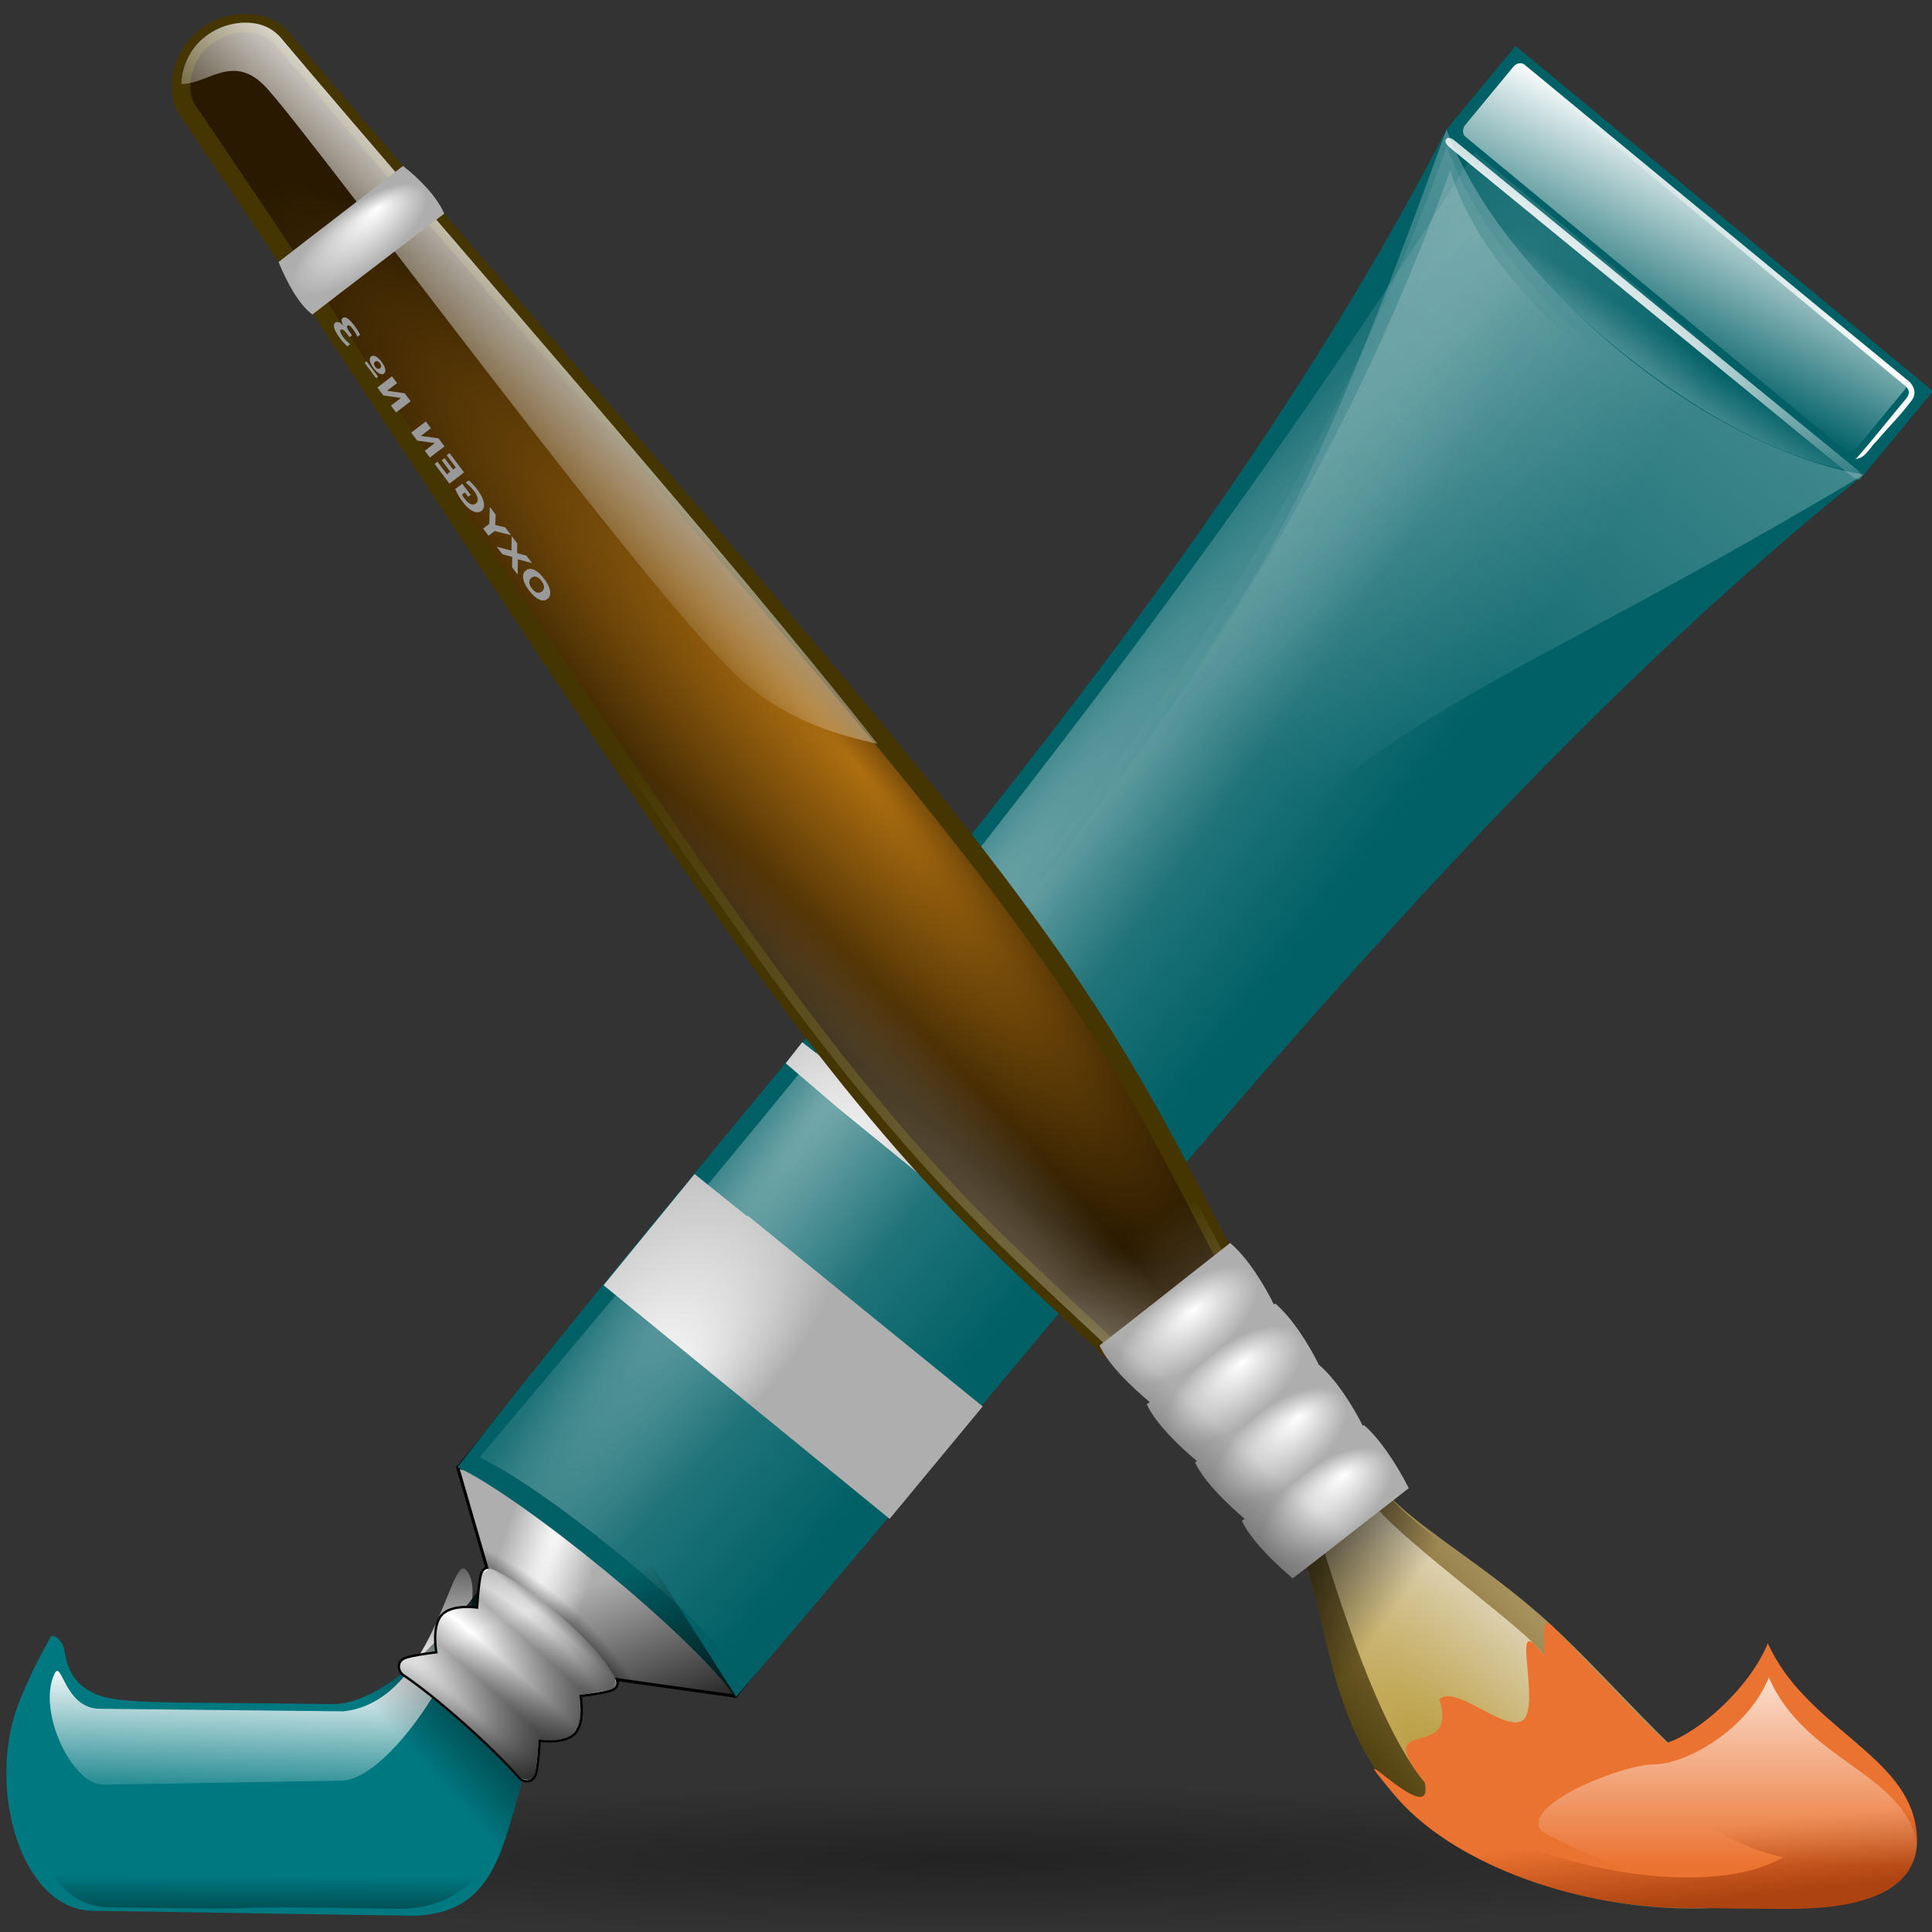 <?xml version="1.0" encoding="UTF-8" standalone="no"?>
<!-- Created with Inkscape (http://www.inkscape.org/) -->
<svg
   xmlns:dc="http://purl.org/dc/elements/1.1/"
   xmlns:cc="http://web.resource.org/cc/"
   xmlns:rdf="http://www.w3.org/1999/02/22-rdf-syntax-ns#"
   xmlns:svg="http://www.w3.org/2000/svg"
   xmlns="http://www.w3.org/2000/svg"
   xmlns:xlink="http://www.w3.org/1999/xlink"
   xmlns:sodipodi="http://sodipodi.sourceforge.net/DTD/sodipodi-0.dtd"
   xmlns:inkscape="http://www.inkscape.org/namespaces/inkscape"
   width="128"
   height="128"
   id="svg1307"
   sodipodi:version="0.32"
   inkscape:version="0.44"
   version="1.0"
   sodipodi:docbase="/home/kwwii/kdesvn/artwork/Oxygen/theme/svg/apps"
   sodipodi:docname="package_graphics.svg">
  <rect width="100%" height="100%" fill="#333333" stroke="none"/>
  <defs
     id="defs1309">
    <linearGradient
       id="linearGradient3724">
      <stop
         style="stop-color:#ff8989;stop-opacity:1;"
         offset="0"
         id="stop3726" />
      <stop
         style="stop-color:#a50000;stop-opacity:1;"
         offset="1"
         id="stop3728" />
    </linearGradient>
    <linearGradient
       id="linearGradient3695">
      <stop
         id="stop3697"
         offset="0"
         style="stop-color:#ffffff;stop-opacity:1;" />
      <stop
         id="stop3699"
         offset="1"
         style="stop-color:#aeaeae;stop-opacity:1;" />
    </linearGradient>
    <linearGradient
       id="linearGradient3650">
      <stop
         style="stop-color:#eb7331;stop-opacity:1;"
         offset="0"
         id="stop3652" />
      <stop
         id="stop3658"
         offset="0.792"
         style="stop-color:#eb7331;stop-opacity:1;" />
      <stop
         style="stop-color:#ac4311;stop-opacity:1;"
         offset="1"
         id="stop3654" />
    </linearGradient>
    <linearGradient
       id="linearGradient2663">
      <stop
         id="stop2665"
         offset="0"
         style="stop-color:#ae6f10;stop-opacity:1;" />
      <stop
         id="stop2667"
         offset="1"
         style="stop-color:#281900;stop-opacity:1;" />
    </linearGradient>
    <linearGradient
       id="linearGradient2616">
      <stop
         id="stop2618"
         offset="0"
         style="stop-color:#554513;stop-opacity:1;" />
      <stop
         id="stop2620"
         offset="1"
         style="stop-color:#b59e69;stop-opacity:1;" />
    </linearGradient>
    <linearGradient
       id="linearGradient1648">
      <stop
         style="stop-color:#b4942a;stop-opacity:1;"
         offset="0"
         id="stop1650" />
      <stop
         style="stop-color:#e4dcc9;stop-opacity:1"
         offset="1"
         id="stop1652" />
    </linearGradient>
    <linearGradient
       id="linearGradient3565"
       inkscape:collect="always">
      <stop
         id="stop3567"
         offset="0"
         style="stop-color:#ffffff;stop-opacity:1;" />
      <stop
         id="stop3569"
         offset="1"
         style="stop-color:#ffffff;stop-opacity:0;" />
    </linearGradient>
    <linearGradient
       id="linearGradient3552"
       inkscape:collect="always">
      <stop
         id="stop3554"
         offset="0"
         style="stop-color:#ffffff;stop-opacity:1;" />
      <stop
         id="stop3556"
         offset="1"
         style="stop-color:#ffffff;stop-opacity:0;" />
    </linearGradient>
    <linearGradient
       id="linearGradient2626"
       inkscape:collect="always">
      <stop
         id="stop2628"
         offset="0"
         style="stop-color:#000000;stop-opacity:1;" />
      <stop
         id="stop2630"
         offset="1"
         style="stop-color:#000000;stop-opacity:0;" />
    </linearGradient>
    <linearGradient
       id="linearGradient3280"
       inkscape:collect="always">
      <stop
         id="stop3282"
         offset="0"
         style="stop-color:#000000;stop-opacity:1;" />
      <stop
         id="stop3284"
         offset="1"
         style="stop-color:#000000;stop-opacity:0;" />
    </linearGradient>
    <linearGradient
       inkscape:collect="always"
       id="linearGradient6969">
      <stop
         style="stop-color:#000000;stop-opacity:1;"
         offset="0"
         id="stop6971" />
      <stop
         style="stop-color:#000000;stop-opacity:0;"
         offset="1"
         id="stop6973" />
    </linearGradient>
    <linearGradient
       inkscape:collect="always"
       id="linearGradient6959">
      <stop
         style="stop-color:#000000;stop-opacity:1;"
         offset="0"
         id="stop6961" />
      <stop
         style="stop-color:#000000;stop-opacity:0;"
         offset="1"
         id="stop6963" />
    </linearGradient>
    <linearGradient
       inkscape:collect="always"
       id="linearGradient6949">
      <stop
         style="stop-color:#000000;stop-opacity:1;"
         offset="0"
         id="stop6951" />
      <stop
         style="stop-color:#000000;stop-opacity:0;"
         offset="1"
         id="stop6953" />
    </linearGradient>
    <linearGradient
       inkscape:collect="always"
       id="linearGradient6066">
      <stop
         style="stop-color:#000000;stop-opacity:1;"
         offset="0"
         id="stop6068" />
      <stop
         style="stop-color:#000000;stop-opacity:0;"
         offset="1"
         id="stop6070" />
    </linearGradient>
    <linearGradient
       id="linearGradient6048">
      <stop
         style="stop-color:#000000;stop-opacity:1;"
         offset="0"
         id="stop6050" />
      <stop
         style="stop-color:#000000;stop-opacity:0;"
         offset="1"
         id="stop6052" />
    </linearGradient>
    <linearGradient
       inkscape:collect="always"
       id="linearGradient6031">
      <stop
         style="stop-color:#ffffff;stop-opacity:1;"
         offset="0"
         id="stop6033" />
      <stop
         style="stop-color:#ffffff;stop-opacity:0;"
         offset="1"
         id="stop6035" />
    </linearGradient>
    <linearGradient
       id="linearGradient5490">
      <stop
         style="stop-color:#000000;stop-opacity:0;"
         offset="0"
         id="stop5492" />
      <stop
         id="stop5504"
         offset="0.449"
         style="stop-color:#000000;stop-opacity:0;" />
      <stop
         id="stop5502"
         offset="0.508"
         style="stop-color:#000000;stop-opacity:1;" />
      <stop
         style="stop-color:#000000;stop-opacity:0;"
         offset="0.598"
         id="stop5506" />
      <stop
         style="stop-color:#000000;stop-opacity:0;"
         offset="1"
         id="stop5494" />
    </linearGradient>
    <linearGradient
       inkscape:collect="always"
       id="linearGradient4480">
      <stop
         style="stop-color:#dadada;stop-opacity:1;"
         offset="0"
         id="stop4482" />
      <stop
         style="stop-color:#dadada;stop-opacity:0;"
         offset="1"
         id="stop4484" />
    </linearGradient>
    <linearGradient
       id="linearGradient4293">
      <stop
         style="stop-color:#ce0000;stop-opacity:1;"
         offset="0"
         id="stop4295" />
      <stop
         style="stop-color:#a30000;stop-opacity:1;"
         offset="1"
         id="stop4297" />
    </linearGradient>
    <linearGradient
       id="linearGradient4142">
      <stop
         id="stop4144"
         offset="0"
         style="stop-color:#ffffff;stop-opacity:1;" />
      <stop
         style="stop-color:#ffffff;stop-opacity:0.791;"
         offset="0.5"
         id="stop4148" />
      <stop
         id="stop4146"
         offset="1"
         style="stop-color:#ffffff;stop-opacity:0;" />
    </linearGradient>
    <linearGradient
       inkscape:collect="always"
       id="linearGradient4102">
      <stop
         style="stop-color:#ffffff;stop-opacity:1;"
         offset="0"
         id="stop4104" />
      <stop
         style="stop-color:#ffffff;stop-opacity:0;"
         offset="1"
         id="stop4106" />
    </linearGradient>
    <linearGradient
       id="linearGradient4067">
      <stop
         style="stop-color:#ffffff;stop-opacity:0.698;"
         offset="0"
         id="stop4069" />
      <stop
         id="stop4120"
         offset="0.5"
         style="stop-color:#ffffff;stop-opacity:0.187;" />
      <stop
         style="stop-color:#ffffff;stop-opacity:0"
         offset="1"
         id="stop4071" />
    </linearGradient>
    <linearGradient
       id="linearGradient3225">
      <stop
         style="stop-color:#ffffff;stop-opacity:1;"
         offset="0"
         id="stop3227" />
      <stop
         style="stop-color:#aeaeae;stop-opacity:1;"
         offset="1"
         id="stop3229" />
    </linearGradient>
    <radialGradient
       inkscape:collect="always"
       xlink:href="#linearGradient3225"
       id="radialGradient5541"
       gradientUnits="userSpaceOnUse"
       gradientTransform="matrix(-0.92,-0.816,0.115,-0.129,36.691,135.893)"
       spreadMethod="reflect"
       cx="17.496"
       cy="77.605"
       fx="17.496"
       fy="77.605"
       r="11.463" />
    <radialGradient
       inkscape:collect="always"
       xlink:href="#linearGradient3225"
       id="radialGradient5543"
       gradientUnits="userSpaceOnUse"
       gradientTransform="matrix(0.323,0.11,-1.099,3.22,126.899,-206.591)"
       cx="35.843"
       cy="92.84"
       fx="35.843"
       fy="92.84"
       r="9.511" />
    <linearGradient
       inkscape:collect="always"
       xlink:href="#linearGradient4102"
       id="linearGradient5545"
       gradientUnits="userSpaceOnUse"
       gradientTransform="matrix(-0.875,-0.723,0.723,-0.875,62.91,156.913)"
       x1="51.426"
       y1="118.65"
       x2="50.781"
       y2="84.151" />
    <radialGradient
       inkscape:collect="always"
       xlink:href="#linearGradient4067"
       id="radialGradient5547"
       gradientUnits="userSpaceOnUse"
       gradientTransform="matrix(-1.471,-1.137,10.368,-13.419,-427.973,1024.306)"
       cx="106.245"
       cy="63.052"
       fx="108.627"
       fy="61.993"
       r="7.562" />
    <linearGradient
       inkscape:collect="always"
       xlink:href="#linearGradient4067"
       id="linearGradient5549"
       gradientUnits="userSpaceOnUse"
       gradientTransform="matrix(-0.875,-0.723,0.723,-0.875,62.56,156.624)"
       x1="71.826"
       y1="110.306"
       x2="44.269"
       y2="106.554" />
    <linearGradient
       inkscape:collect="always"
       xlink:href="#linearGradient4067"
       id="linearGradient5551"
       gradientUnits="userSpaceOnUse"
       gradientTransform="matrix(-0.875,-0.723,0.723,-0.875,62.91,156.913)"
       x1="59.299"
       y1="98.03"
       x2="48.925"
       y2="97.312" />
    <linearGradient
       inkscape:collect="always"
       xlink:href="#linearGradient4102"
       id="linearGradient5553"
       gradientUnits="userSpaceOnUse"
       gradientTransform="matrix(2.393,0,0,2.393,-342.138,-160.199)"
       spreadMethod="reflect"
       x1="104.498"
       y1="93.95"
       x2="105.662"
       y2="99.432" />
    <linearGradient
       inkscape:collect="always"
       xlink:href="#linearGradient4102"
       id="linearGradient5555"
       gradientUnits="userSpaceOnUse"
       gradientTransform="matrix(-0.875,-0.723,0.723,-0.875,62.91,156.913)"
       x1="45.48"
       y1="108.205"
       x2="46.657"
       y2="118.304" />
    <radialGradient
       inkscape:collect="always"
       xlink:href="#linearGradient4142"
       id="radialGradient5557"
       gradientUnits="userSpaceOnUse"
       gradientTransform="matrix(1.735,-5.694366e-2,8.522224e-3,0.26,11.239,-82.644)"
       cx="45.432"
       cy="118.937"
       fx="39.491"
       fy="128.918"
       r="15.5" />
    <radialGradient
       inkscape:collect="always"
       xlink:href="#linearGradient3225"
       id="radialGradient5559"
       gradientUnits="userSpaceOnUse"
       gradientTransform="matrix(-1.858,-1.535,2.403,-2.961,118.913,185.83)"
       cx="51.356"
       cy="7.909"
       fx="49.717"
       fy="6.184"
       r="3.975" />
    <radialGradient
       inkscape:collect="always"
       xlink:href="#linearGradient4293"
       id="radialGradient5563"
       gradientUnits="userSpaceOnUse"
       gradientTransform="matrix(2.294,-9.226514e-2,9.005844e-2,1.833,-69.686,-32.17)"
       spreadMethod="reflect"
       cx="53.912"
       cy="42.097"
       fx="52.454"
       fy="42.733"
       r="2.579" />
    <linearGradient
       inkscape:collect="always"
       xlink:href="#linearGradient4102"
       id="linearGradient5565"
       gradientUnits="userSpaceOnUse"
       gradientTransform="matrix(-0.407,-2.358,2.358,-0.407,-0.242,383.727)"
       spreadMethod="reflect"
       x1="139.797"
       y1="76.893"
       x2="145.403"
       y2="66.489" />
    <linearGradient
       inkscape:collect="always"
       xlink:href="#linearGradient4480"
       id="linearGradient5567"
       gradientUnits="userSpaceOnUse"
       gradientTransform="matrix(-0.17,-0.985,0.985,-0.17,24.364,143.295)"
       x1="66.82"
       y1="45.39"
       x2="52.225"
       y2="59.466" />
    <radialGradient
       inkscape:collect="always"
       xlink:href="#linearGradient3225"
       id="radialGradient5569"
       gradientUnits="userSpaceOnUse"
       gradientTransform="matrix(-1.858,-1.535,2.403,-2.961,137.269,163.799)"
       cx="50.195"
       cy="7.749"
       fx="48.556"
       fy="6.024"
       r="3.975" />
    <radialGradient
       inkscape:collect="always"
       xlink:href="#linearGradient3225"
       id="radialGradient5571"
       gradientUnits="userSpaceOnUse"
       gradientTransform="matrix(-1.858,-1.535,2.403,-2.961,131.009,171.278)"
       cx="51.363"
       cy="7.579"
       fx="49.724"
       fy="5.854"
       r="3.975" />
    <radialGradient
       inkscape:collect="always"
       xlink:href="#linearGradient3225"
       id="radialGradient5573"
       gradientUnits="userSpaceOnUse"
       gradientTransform="matrix(-0.92,-0.816,0.115,-0.129,36.691,135.893)"
       spreadMethod="reflect"
       cx="17.496"
       cy="77.605"
       fx="17.496"
       fy="77.605"
       r="11.463" />
    <radialGradient
       inkscape:collect="always"
       xlink:href="#linearGradient5490"
       id="radialGradient5575"
       gradientUnits="userSpaceOnUse"
       gradientTransform="matrix(1.38,0.354,-0.329,1.282,28.791,-42.081)"
       spreadMethod="reflect"
       cx="22.211"
       cy="121.22"
       fx="22.211"
       fy="121.22"
       r="11.188" />
    <linearGradient
       inkscape:collect="always"
       xlink:href="#linearGradient6949"
       id="linearGradient6955"
       x1="34.331"
       y1="118.873"
       x2="29.423"
       y2="106.621"
       gradientUnits="userSpaceOnUse" />
    <radialGradient
       inkscape:collect="always"
       xlink:href="#linearGradient6959"
       id="radialGradient6965"
       cx="64.161"
       cy="117.28"
       fx="64.161"
       fy="117.28"
       r="64"
       gradientTransform="matrix(1,0,0,0.168,0,97.635)"
       gradientUnits="userSpaceOnUse" />
    <radialGradient
       inkscape:collect="always"
       xlink:href="#linearGradient3225"
       id="radialGradient2559"
       gradientUnits="userSpaceOnUse"
       gradientTransform="matrix(1.006,0.804,0.402,-0.497,-8.951,64.786)"
       cx="49.01"
       cy="8.495"
       fx="47.357"
       fy="9.785"
       r="3.975" />
    <radialGradient
       inkscape:collect="always"
       xlink:href="#linearGradient3225"
       id="radialGradient2561"
       gradientUnits="userSpaceOnUse"
       gradientTransform="matrix(1.024,0.818,0.402,-0.497,-6.73,60.216)"
       cx="49.01"
       cy="8.495"
       fx="47.425"
       fy="9.608"
       r="3.975" />
    <radialGradient
       inkscape:collect="always"
       xlink:href="#linearGradient3225"
       id="radialGradient2563"
       gradientUnits="userSpaceOnUse"
       gradientTransform="matrix(1.059,0.846,0.403,-0.497,-5.328,54.902)"
       cx="49.01"
       cy="8.495"
       fx="48.025"
       fy="9.789"
       r="3.975" />
    <radialGradient
       inkscape:collect="always"
       xlink:href="#linearGradient3225"
       id="radialGradient2565"
       gradientUnits="userSpaceOnUse"
       gradientTransform="matrix(1.076,0.861,0.403,-0.497,-3.078,50.298)"
       cx="49.01"
       cy="8.495"
       fx="48.361"
       fy="9.436"
       r="3.975" />
    <linearGradient
       inkscape:collect="always"
       xlink:href="#linearGradient3280"
       id="linearGradient2567"
       gradientUnits="userSpaceOnUse"
       gradientTransform="matrix(1.087,-9.11518e-2,-0.133,1.144,8.909,-9.844)"
       x1="59.635"
       y1="106.412"
       x2="50.843"
       y2="95.267" />
    <linearGradient
       inkscape:collect="always"
       xlink:href="#linearGradient6048"
       id="linearGradient2621"
       gradientUnits="userSpaceOnUse"
       gradientTransform="matrix(0.455,1.402841e-2,0.104,0.495,-64.775,124.688)"
       x1="42.385"
       y1="11.542"
       x2="42.064"
       y2="-2.237" />
    <linearGradient
       inkscape:collect="always"
       xlink:href="#linearGradient6031"
       id="linearGradient2623"
       gradientUnits="userSpaceOnUse"
       gradientTransform="matrix(0.454,8.83625e-3,0.109,0.495,-14.442,124.54)"
       spreadMethod="reflect"
       x1="41.747"
       y1="-29.9"
       x2="41.548"
       y2="-10.981" />
    <radialGradient
       inkscape:collect="always"
       xlink:href="#linearGradient6969"
       id="radialGradient2625"
       gradientUnits="userSpaceOnUse"
       gradientTransform="matrix(1,0,0,0.123,0,107.493)"
       cx="17.249"
       cy="122.519"
       fx="17.249"
       fy="116.026"
       r="17.088" />
    <linearGradient
       inkscape:collect="always"
       xlink:href="#linearGradient6066"
       id="linearGradient2629"
       gradientUnits="userSpaceOnUse"
       gradientTransform="matrix(0.999,0,0,1.178,0.363,-18.352)"
       x1="33.095"
       y1="104.361"
       x2="25.252"
       y2="112.509" />
    <linearGradient
       inkscape:collect="always"
       xlink:href="#linearGradient6949"
       id="linearGradient2637"
       gradientUnits="userSpaceOnUse"
       x1="34.331"
       y1="118.873"
       x2="29.423"
       y2="106.621"
       gradientTransform="translate(1.612,1.71)" />
    <radialGradient
       inkscape:collect="always"
       xlink:href="#linearGradient5490"
       id="radialGradient2640"
       gradientUnits="userSpaceOnUse"
       gradientTransform="matrix(1.38,0.354,-0.329,1.282,30.403,-40.371)"
       spreadMethod="reflect"
       cx="22.211"
       cy="121.22"
       fx="22.211"
       fy="121.22"
       r="11.188" />
    <radialGradient
       inkscape:collect="always"
       xlink:href="#linearGradient3225"
       id="radialGradient2643"
       gradientUnits="userSpaceOnUse"
       gradientTransform="matrix(-0.92,-0.816,0.115,-0.129,38.303,137.603)"
       spreadMethod="reflect"
       cx="17.496"
       cy="77.605"
       fx="17.496"
       fy="77.605"
       r="11.463" />
    <radialGradient
       inkscape:collect="always"
       xlink:href="#linearGradient3225"
       id="radialGradient2646"
       gradientUnits="userSpaceOnUse"
       gradientTransform="matrix(-1.858,-1.535,2.403,-2.961,132.621,172.988)"
       cx="51.363"
       cy="7.579"
       fx="49.724"
       fy="5.854"
       r="3.975" />
    <linearGradient
       inkscape:collect="always"
       xlink:href="#linearGradient4480"
       id="linearGradient2652"
       gradientUnits="userSpaceOnUse"
       gradientTransform="matrix(-0.17,-0.985,0.985,-0.17,25.976,145.006)"
       x1="66.82"
       y1="45.39"
       x2="52.225"
       y2="59.466" />
    <linearGradient
       inkscape:collect="always"
       xlink:href="#linearGradient4102"
       id="linearGradient2655"
       gradientUnits="userSpaceOnUse"
       gradientTransform="matrix(-0.407,-2.358,2.358,-0.407,1.37,385.437)"
       spreadMethod="reflect"
       x1="139.797"
       y1="76.893"
       x2="145.403"
       y2="66.489" />
    <radialGradient
       inkscape:collect="always"
       xlink:href="#linearGradient3695"
       id="radialGradient2660"
       gradientUnits="userSpaceOnUse"
       gradientTransform="matrix(-1.858,-1.535,2.403,-2.961,120.525,187.541)"
       cx="51.356"
       cy="7.909"
       fx="49.717"
       fy="6.184"
       r="3.975" />
    <radialGradient
       inkscape:collect="always"
       xlink:href="#linearGradient4142"
       id="radialGradient2663"
       gradientUnits="userSpaceOnUse"
       gradientTransform="matrix(1.735,-5.69437e-2,8.52223e-3,0.26,13.57,-82.341)"
       cx="45.432"
       cy="118.937"
       fx="39.491"
       fy="128.918"
       r="15.5" />
    <linearGradient
       inkscape:collect="always"
       xlink:href="#linearGradient4102"
       id="linearGradient2666"
       gradientUnits="userSpaceOnUse"
       gradientTransform="matrix(-0.875,-0.723,0.723,-0.875,64.522,158.624)"
       x1="45.48"
       y1="108.205"
       x2="46.657"
       y2="118.304" />
    <linearGradient
       inkscape:collect="always"
       xlink:href="#linearGradient4102"
       id="linearGradient2669"
       gradientUnits="userSpaceOnUse"
       gradientTransform="matrix(2.393,0,0,2.393,-344.47,-160.489)"
       spreadMethod="reflect"
       x1="104.498"
       y1="93.95"
       x2="105.662"
       y2="99.432" />
    <linearGradient
       inkscape:collect="always"
       xlink:href="#linearGradient4067"
       id="linearGradient2672"
       gradientUnits="userSpaceOnUse"
       gradientTransform="matrix(-0.875,-0.723,0.723,-0.875,64.522,158.624)"
       x1="59.299"
       y1="98.03"
       x2="48.925"
       y2="97.312" />
    <linearGradient
       inkscape:collect="always"
       xlink:href="#linearGradient4067"
       id="linearGradient2675"
       gradientUnits="userSpaceOnUse"
       gradientTransform="matrix(-0.875,-0.723,0.723,-0.875,64.172,158.334)"
       x1="71.826"
       y1="110.306"
       x2="44.269"
       y2="106.554" />
    <radialGradient
       inkscape:collect="always"
       xlink:href="#linearGradient4067"
       id="radialGradient2678"
       gradientUnits="userSpaceOnUse"
       gradientTransform="matrix(-1.471,-1.137,10.368,-13.419,-426.361,1026.016)"
       cx="106.245"
       cy="63.052"
       fx="108.627"
       fy="61.993"
       r="7.562" />
    <linearGradient
       inkscape:collect="always"
       xlink:href="#linearGradient4102"
       id="linearGradient2681"
       gradientUnits="userSpaceOnUse"
       gradientTransform="matrix(-0.875,-0.723,0.723,-0.875,64.522,158.624)"
       x1="51.426"
       y1="118.65"
       x2="50.781"
       y2="84.151" />
    <radialGradient
       inkscape:collect="always"
       xlink:href="#linearGradient3225"
       id="radialGradient2685"
       gradientUnits="userSpaceOnUse"
       gradientTransform="matrix(0.323,0.11,-1.099,3.22,128.511,-204.881)"
       cx="35.843"
       cy="92.84"
       fx="35.843"
       fy="92.84"
       r="9.511" />
    <radialGradient
       inkscape:collect="always"
       xlink:href="#linearGradient3225"
       id="radialGradient2689"
       gradientUnits="userSpaceOnUse"
       gradientTransform="matrix(-0.92,-0.816,0.115,-0.129,38.303,137.603)"
       spreadMethod="reflect"
       cx="17.496"
       cy="77.605"
       fx="17.496"
       fy="77.605"
       r="11.463" />
    <linearGradient
       inkscape:collect="always"
       xlink:href="#linearGradient3552"
       id="linearGradient3621"
       gradientUnits="userSpaceOnUse"
       gradientTransform="matrix(-1,0,0,1,132.567,0.924)"
       x1="51.675"
       y1="91.063"
       x2="58.675"
       y2="82.036" />
    <radialGradient
       inkscape:collect="always"
       xlink:href="#linearGradient3225"
       id="radialGradient3624"
       gradientUnits="userSpaceOnUse"
       gradientTransform="matrix(-1.091,0.842,0.313,0.415,74.601,-28.923)"
       cx="49.01"
       cy="8.495"
       fx="47.371"
       fy="6.77"
       r="3.975" />
    <linearGradient
       inkscape:collect="always"
       xlink:href="#linearGradient3565"
       id="linearGradient3627"
       gradientUnits="userSpaceOnUse"
       gradientTransform="matrix(-2.555,-0.446,-0.446,2.555,96.297,-21.444)"
       x1="24.087"
       y1="16.355"
       x2="26.619"
       y2="20.058" />
    <radialGradient
       inkscape:collect="always"
       xlink:href="#linearGradient3552"
       id="radialGradient3630"
       gradientUnits="userSpaceOnUse"
       gradientTransform="matrix(-0.26,0.224,2.268,2.623,-47.414,-27.884)"
       cx="-41.395"
       cy="49.229"
       fx="-41.395"
       fy="49.229"
       r="16.603" />
    <radialGradient
       inkscape:collect="always"
       xlink:href="#linearGradient2663"
       id="radialGradient3639"
       gradientUnits="userSpaceOnUse"
       gradientTransform="matrix(-0.382,0.336,1.654,1.882,22.171,-8.584)"
       cx="34.699"
       cy="23.848"
       fx="25.84"
       fy="27.013"
       r="18.765" />
    <linearGradient
       inkscape:collect="always"
       xlink:href="#linearGradient2616"
       id="linearGradient3677"
       gradientUnits="userSpaceOnUse"
       gradientTransform="matrix(-3.146,-0.611,-0.549,3.5,96.742,-68.904)"
       x1="-8.762"
       y1="52.858"
       x2="-11.719"
       y2="48.873" />
    <radialGradient
       inkscape:collect="always"
       xlink:href="#linearGradient1648"
       id="radialGradient3679"
       gradientUnits="userSpaceOnUse"
       gradientTransform="matrix(-0.53,0.53,1.645,1.645,-64.204,-87.593)"
       cx="37.369"
       cy="110.865"
       fx="43.501"
       fy="111.97"
       r="11.615" />
    <linearGradient
       inkscape:collect="always"
       xlink:href="#linearGradient2626"
       id="linearGradient3681"
       gradientUnits="userSpaceOnUse"
       gradientTransform="matrix(-1.11,0,0,1.11,136.878,-10.924)"
       x1="47.745"
       y1="100.182"
       x2="39.897"
       y2="105.636" />
    <linearGradient
       inkscape:collect="always"
       xlink:href="#linearGradient6031"
       id="linearGradient3731"
       gradientUnits="userSpaceOnUse"
       gradientTransform="matrix(1.11,0,0,1.11,-11.318,-11.949)"
       x1="114.107"
       y1="107.331"
       x2="114.107"
       y2="122.091" />
    <linearGradient
       inkscape:collect="always"
       xlink:href="#linearGradient3650"
       id="linearGradient4656"
       gradientUnits="userSpaceOnUse"
       gradientTransform="matrix(1.11,0,0,1.11,-10.208,-11.949)"
       x1="100.233"
       y1="104.227"
       x2="102.515"
       y2="125.197" />
    <linearGradient
       inkscape:collect="always"
       xlink:href="#linearGradient6048"
       id="linearGradient2055"
       gradientUnits="userSpaceOnUse"
       gradientTransform="matrix(0.455,1.402841e-2,0.104,0.495,-14.775,124.688)"
       x1="42.385"
       y1="11.542"
       x2="42.064"
       y2="-2.237" />
  </defs>
  <sodipodi:namedview
     id="base"
     pagecolor="#ffffff"
     bordercolor="#666666"
     borderopacity="1.0"
     inkscape:pageopacity="0.0"
     inkscape:pageshadow="2"
     inkscape:zoom="3.617801"
     inkscape:cx="83"
     inkscape:cy="67.5"
     inkscape:current-layer="layer2"
     showgrid="false"
     inkscape:document-units="px"
     inkscape:grid-bbox="true"
     guidetolerance="0.1px"
     showguides="true"
     inkscape:guide-bbox="true"
     inkscape:window-width="1106"
     inkscape:window-height="888"
     inkscape:window-x="35"
     inkscape:window-y="0"
     inkscape:grid-points="true">
    <sodipodi:guide
       orientation="vertical"
       position="-60.258"
       id="guide2049" />
    <sodipodi:guide
       orientation="vertical"
       position="-59.705"
       id="guide2050" />
  </sodipodi:namedview>
  <g
     id="layer1"
     inkscape:label="Layer 1"
     inkscape:groupmode="layer">
    <path
       sodipodi:type="arc"
       style="opacity:0.321;fill:url(#radialGradient6965);fill-opacity:1;fill-rule:nonzero;stroke:none;stroke-width:0.311;stroke-linecap:round;stroke-linejoin:round;stroke-miterlimit:4;stroke-dasharray:none;stroke-dashoffset:4;stroke-opacity:1"
       id="path6957"
       sodipodi:cx="64.161209"
       sodipodi:cy="117.27959"
       sodipodi:rx="64"
       sodipodi:ry="10.720403"
       d="M 128.161 117.28 A 64 10.72 0 1 1  0.161,117.28 A 64 10.72 0 1 1  128.161 117.28 z"
       transform="matrix(1,0,0,0.451,0,70.256)" />
    <path
       sodipodi:nodetypes="ccc"
       id="path2276"
       d="M 50.893,3.281 L 50.893,0.487 L 50.893,3.281 z "
       style="fill:#ffffff;fill-opacity:0.757;fill-rule:nonzero;stroke:none;stroke-width:0.5;stroke-linecap:round;stroke-linejoin:round;stroke-miterlimit:4;stroke-dasharray:none;stroke-dashoffset:4;stroke-opacity:1" />
    <path
       style="fill:#007880;fill-opacity:1;fill-rule:evenodd;stroke:none;stroke-width:1px;stroke-linecap:butt;stroke-linejoin:miter;stroke-opacity:1"
       d="M 3.36,108.448 C 3.205,108.724 3.059,108.989 2.921,109.243 C 2.647,109.752 2.407,110.219 2.195,110.654 C 1.771,111.525 1.457,112.269 1.196,112.961 C -0.905,118.528 1.416,126.581 6.183,126.597 C 22.215,126.829 10.409,126.675 26.44,126.907 C 35.964,127.466 32.153,116.695 38.883,109.625 C 35.791,108.948 37.395,105.825 33.294,103.452 C 31.137,106.383 26.112,113.029 21.901,112.899 C 10.818,112.74 7.848,112.965 6.186,112.164 C 5.356,111.764 4.863,111.223 4.561,110.481 C 4.41,110.11 4.307,109.689 4.234,109.21 C 4.16,108.731 3.516,108.173 3.36,108.448 z "
       id="path6011"
       sodipodi:nodetypes="cssscccccssss" />
    <path
       style="opacity:1;fill:url(#linearGradient2623);fill-opacity:1;fill-rule:nonzero;stroke:none;stroke-width:0.311;stroke-linecap:round;stroke-linejoin:round;stroke-miterlimit:4;stroke-dashoffset:4;stroke-opacity:1"
       d="M 6.58,113.211 L 22.751,113.38 C 28.728,112.749 29.834,102.86 30.87,104 C 33.072,106.423 26.461,117.822 22.655,117.973 L 6.804,118.238 C 4.769,118.198 2.467,113.425 3.593,110.926 C 4.09,109.822 4.244,113.171 6.58,113.211 z "
       id="rect6021"
       sodipodi:nodetypes="ccsccsc" />
    <path
       sodipodi:nodetypes="ccccc"
       id="path6064"
       d="M 26.44,126.907 C 35.964,127.466 32.153,116.695 38.883,109.625 C 35.791,108.948 37.251,105.825 33.15,103.452 C 30.992,106.383 26.112,113.029 21.901,112.899 C 10.818,112.74 10.409,126.675 26.44,126.907 z "
       style="fill:url(#linearGradient2629);fill-opacity:1;fill-rule:evenodd;stroke:none;stroke-width:1px;stroke-linecap:butt;stroke-linejoin:miter;stroke-opacity:1" />
    <path
       style="fill:url(#linearGradient2055);fill-opacity:1;fill-rule:evenodd;stroke:none;stroke-width:1px;stroke-linecap:butt;stroke-linejoin:miter;stroke-opacity:1"
       d="M 1.818,118.838 C 1.968,122.714 3.964,126.346 7.167,126.361 C 22.314,126.593 10.743,126.217 25.89,126.448 C 30.511,126.711 32.784,123.733 33.988,119.616 L 1.904,118.841 C 1.876,118.84 1.846,118.84 1.818,118.838 z "
       id="path6044"
       sodipodi:nodetypes="cccccc" />
  </g>
  <g
     inkscape:groupmode="layer"
     id="layer3"
     inkscape:label="bottom">
    <path
       sodipodi:nodetypes="cszczczsszczczs"
       id="path5479"
       d="M 34.464,117.741 C 32.679,115.681 28.933,112.36 26.752,110.905 C 26.482,110.725 26.336,110.149 26.827,109.939 C 27.318,109.728 28.997,109.535 28.997,109.535 C 28.997,109.535 28.651,107.784 29.322,107.049 C 29.994,106.313 31.683,106.593 31.683,106.593 C 31.683,106.593 31.778,104.806 31.956,104.281 C 32.134,103.756 32.637,103.909 32.906,104.091 C 35.16,105.622 38.762,108.883 40.618,110.927 C 40.836,111.167 41.033,111.683 40.543,111.893 C 40.052,112.104 38.373,112.297 38.373,112.297 C 38.373,112.297 38.719,114.048 38.047,114.783 C 37.376,115.519 35.687,115.239 35.687,115.239 C 35.687,115.239 35.592,117.025 35.414,117.551 C 35.236,118.076 34.677,117.986 34.464,117.741 z "
       style="fill:url(#radialGradient2689);fill-opacity:1;fill-rule:nonzero;stroke:black;stroke-width:0.311;stroke-linecap:round;stroke-linejoin:round;stroke-miterlimit:4;stroke-dasharray:none;stroke-dashoffset:4;stroke-opacity:1" />
    <path
       sodipodi:nodetypes="ccccc"
       id="path3170"
       d="M 48.74,112.452 C 43.991,110.279 32.942,100.918 30.301,97.204 L 46.89,76.769 L 65.328,92.018 L 48.74,112.452 z "
       style="fill:#787878;fill-opacity:1;fill-rule:evenodd;stroke:black;stroke-width:0.096;stroke-linecap:butt;stroke-linejoin:miter;stroke-miterlimit:4;stroke-dasharray:none;stroke-opacity:1" />
    <path
       style="fill:url(#radialGradient2685);fill-opacity:1;fill-rule:evenodd;stroke:black;stroke-width:0.2;stroke-linecap:round;stroke-linejoin:round;stroke-miterlimit:4;stroke-dasharray:none;stroke-opacity:1"
       d="M 30.318,97.193 L 40.786,99.887 L 48.758,112.383 L 34.129,110.329 L 30.318,97.193 z "
       id="path4538"
       sodipodi:nodetypes="ccccc" />
    <path
       style="fill:#006066;fill-opacity:1;fill-rule:evenodd;stroke:none;stroke-width:0.03;stroke-linecap:butt;stroke-linejoin:miter;stroke-miterlimit:4;stroke-dasharray:none;stroke-opacity:1"
       d="M 48.74,112.452 C 72.932,84.415 96.105,53.414 123.492,31.448 L 128.066,25.917 L 100.409,3.044 L 95.835,8.576 C 79.155,40.893 52.606,68.537 30.301,97.204 C 34.453,99.104 45.709,108.189 48.74,112.452 z "
       id="path1420"
       sodipodi:nodetypes="ccccccc" />
    <path
       id="path4047"
       d="M 123.492,31.448 C 112.941,29.666 99.566,18.604 95.835,8.576 C 83.706,42.013 82.133,40.161 60.244,68.631 C 62.374,70.393 64.505,72.155 66.636,73.917 C 91.804,45.054 92.925,49.638 123.492,31.448 z "
       style="opacity:0.247;fill:url(#linearGradient2681);fill-opacity:1;fill-rule:evenodd;stroke:none;stroke-width:1px;stroke-linecap:butt;stroke-linejoin:miter;stroke-opacity:1"
       sodipodi:nodetypes="ccccc" />
    <path
       sodipodi:nodetypes="ccccc"
       id="path4065"
       d="M 49.101,110.888 C 45.89,106.371 35.718,98.362 31.769,96.555 C 54.875,69.126 78.511,40.786 97.696,10.079 C 106.916,17.703 112.447,22.278 121.666,29.902 C 95.106,54.509 74.019,83.887 49.101,110.888 z "
       style="opacity:0.67;fill:url(#radialGradient2678);fill-opacity:1;fill-rule:evenodd;stroke:none;stroke-width:0.04;stroke-linecap:butt;stroke-linejoin:miter;stroke-miterlimit:4;stroke-dasharray:none;stroke-opacity:1" />
    <path
       sodipodi:nodetypes="ccccc"
       style="opacity:0.247;fill:url(#linearGradient2675);fill-opacity:1;fill-rule:evenodd;stroke:none;stroke-width:1px;stroke-linecap:butt;stroke-linejoin:miter;stroke-opacity:1"
       d="M 122.205,31.648 C 111.654,29.865 99.582,19.748 95.85,9.719 C 83.722,43.157 66.055,60.017 44.165,88.487 C 46.296,90.249 48.426,92.011 50.557,93.774 C 75.725,64.91 91.638,49.837 122.205,31.648 z "
       id="path4091" />
    <path
       id="path4093"
       d="M 119.602,31.647 C 112.155,30.139 98.635,20.207 96.09,11.271 C 83.961,44.708 66.404,60.306 44.515,88.777 C 46.646,90.539 48.776,92.301 50.907,94.063 C 76.075,65.199 89.035,49.836 119.602,31.647 z "
       style="opacity:0.247;fill:url(#linearGradient2672);fill-opacity:1;fill-rule:evenodd;stroke:none;stroke-width:1px;stroke-linecap:butt;stroke-linejoin:miter;stroke-opacity:1"
       sodipodi:nodetypes="ccccc" />
    <rect
       ry="0.567"
       rx="0.493"
       y="54.85"
       x="-113.717"
       height="6.176"
       width="33.614"
       id="rect4110"
       style="fill:url(#linearGradient2669);fill-opacity:1;fill-rule:nonzero;stroke:none;stroke-width:0.03;stroke-linecap:round;stroke-linejoin:round;stroke-miterlimit:4;stroke-dasharray:none;stroke-dashoffset:4;stroke-opacity:1"
       transform="matrix(-0.771,-0.637,0.637,-0.771,0,0)" />
    <path
       style="fill:url(#linearGradient2666);fill-opacity:1;fill-rule:evenodd;stroke:none;stroke-width:1px;stroke-linecap:butt;stroke-linejoin:miter;stroke-opacity:1"
       d="M 122.13,31.101 C 113.231,23.742 105.333,17.423 96.434,10.063 C 98.012,13.29 100.653,17.706 106.775,22.769 C 112.896,27.832 118.274,30.294 122.13,31.101 z "
       id="path4122"
       sodipodi:nodetypes="cczc" />
    <rect
       style="fill:url(#radialGradient2663);fill-opacity:1;fill-rule:nonzero;stroke:none;stroke-width:0.03;stroke-linecap:round;stroke-linejoin:round;stroke-miterlimit:4;stroke-dasharray:none;stroke-dashoffset:4;stroke-opacity:1"
       id="rect4132"
       width="35.496"
       height="0.562"
       x="80.017"
       y="-53.809"
       rx="0.493"
       ry="0.228"
       transform="matrix(0.774,0.633,-0.633,0.774,0,0)" />
    <path
       style="fill:url(#radialGradient2660);fill-opacity:1;fill-rule:nonzero;stroke:none;stroke-width:0.5;stroke-linecap:round;stroke-linejoin:round;stroke-miterlimit:4;stroke-dasharray:none;stroke-dashoffset:4;stroke-opacity:1"
       d="M 58.94,100.628 L 65.107,93.18 L 49.523,80.527 L 43.335,87.887 L 58.94,100.628 z M 43.351,87.897 L 51.159,81.913 L 46.016,77.782 L 39.987,85.151 L 43.351,87.897 z "
       id="path2274"
       sodipodi:nodetypes="cccccccccc" />
    <path
       style="fill:url(#linearGradient2655);fill-opacity:1;fill-rule:nonzero;stroke:none;stroke-width:0.03;stroke-linecap:round;stroke-linejoin:round;stroke-miterlimit:4;stroke-dasharray:none;stroke-dashoffset:4;stroke-opacity:1"
       d="M 101.03,4.758 C 102.528,5.894 103.972,7.173 105.449,8.365 C 112.405,14.112 119.118,19.695 126.074,25.443 C 126.642,25.844 126.501,26.18 126.203,26.509 C 125.293,27.586 123.902,29.358 122.958,30.403 C 123.615,30.349 123.9,29.6 124.357,29.195 C 125.232,28.153 125.75,27.715 126.571,26.636 C 126.993,26.178 126.928,25.565 126.288,25.113 C 118.076,18.39 109.683,11.394 101.461,4.683 C 101.348,4.631 101.063,4.637 101.03,4.758 z M 122.958,30.403 C 122.909,30.307 122.909,30.456 122.958,30.403 z "
       id="rect4337"
       sodipodi:nodetypes="cccccccccccc" />
    <path
       style="font-size:12.354px;font-style:normal;font-variant:normal;font-weight:bold;font-stretch:normal;text-align:start;line-height:125%;writing-mode:lr-tb;text-anchor:start;fill:url(#linearGradient2652);fill-opacity:1;stroke:none;stroke-width:1px;stroke-linecap:butt;stroke-linejoin:miter;stroke-opacity:1;font-family:Bitstream Vera Sans"
       d="M 54.948,69.691 C 55.177,69.879 55.42,70.207 55.585,69.781 C 55.847,69.454 56.109,69.127 56.371,68.8 C 56.262,69.383 56.154,69.966 56.045,70.549 C 56.264,70.653 56.526,71.16 56.692,70.767 C 57.127,70.226 57.561,69.685 57.996,69.144 C 57.767,68.956 57.524,68.628 57.359,69.054 C 57.097,69.381 56.835,69.708 56.573,70.034 C 56.692,69.45 56.811,68.866 56.93,68.282 C 56.701,68.182 56.422,67.681 56.252,68.068 C 55.818,68.609 55.383,69.15 54.948,69.691 z M 58.123,71.852 C 58.656,72.283 59.189,72.714 59.721,73.145 C 60.204,72.532 60.688,71.918 61.171,71.305 C 60.628,70.875 60.085,70.445 59.542,70.015 C 59.252,70.261 59.258,70.471 59.609,70.639 C 59.841,70.827 60.073,71.015 60.305,71.203 C 60.132,71.44 59.973,71.796 59.725,71.414 C 59.492,71.224 59.258,71.034 59.025,70.844 C 58.788,71.083 58.637,71.311 59.033,71.468 C 59.214,71.655 59.59,71.821 59.656,72.019 C 59.48,72.429 59.243,72.197 59.007,71.972 C 58.784,71.882 58.521,71.374 58.329,71.605 C 58.26,71.687 58.192,71.77 58.123,71.852 z M 61.156,73.915 C 61.785,74.753 62.731,75.641 63.862,75.514 C 64.782,75.34 64.78,74.131 64.2,73.586 C 63.71,73.042 62.892,72.281 62.225,72.383 C 62.022,72.631 61.818,72.879 61.614,73.127 C 61.993,73.432 62.372,73.737 62.75,74.042 C 63.096,73.796 62.971,73.603 62.64,73.432 C 62.528,72.948 63.308,73.005 63.49,73.486 C 63.885,73.818 63.946,74.538 63.419,74.77 C 62.709,75.055 62.06,74.308 61.652,73.81 C 61.468,73.302 61.374,73.761 61.156,73.915 z M 62.33,70.104 C 62.826,70.498 63.322,70.892 63.818,71.286 C 64.097,70.943 64.375,70.599 64.654,70.256 C 64.205,70.173 63.289,69.544 63.868,69.134 C 64.472,68.772 64.816,70.105 65.118,69.841 C 65.532,69.322 64.419,68.783 64.022,68.54 C 63.529,68.298 62.928,68.719 62.97,69.258 C 62.902,69.822 64.16,70.197 63.585,70.526 C 63.256,70.268 62.926,70.01 62.597,69.751 C 62.508,69.869 62.419,69.986 62.33,70.104 z M 64.087,76.413 C 64.356,76.603 64.596,76.902 64.883,77.027 C 65.247,76.967 65.612,76.907 65.977,76.846 C 66.009,77.231 66.041,77.615 66.073,78 C 66.333,78.206 66.592,78.412 66.852,78.618 C 66.786,77.986 66.72,77.353 66.653,76.721 C 66.861,76.472 67.068,76.222 67.276,75.973 C 67.039,75.785 66.803,75.596 66.567,75.408 C 66.339,75.659 66.159,75.995 65.901,76.193 C 65.297,76.266 64.692,76.34 64.087,76.413 z M 65.682,72.177 C 65.901,72.688 66.559,73.323 67.144,73.174 C 67.632,73.079 67.613,72.352 67.242,72.09 C 66.906,71.72 66.232,71.27 65.808,71.718 C 65.687,71.844 65.673,72.012 65.682,72.177 z M 66.237,72.542 C 66.093,72.222 66.466,71.817 66.765,72.027 C 67.171,72.193 67.001,72.787 66.585,72.778 C 66.434,72.742 66.364,72.632 66.237,72.542 z M 66.389,71.133 C 66.874,71.518 67.358,71.903 67.842,72.289 C 68.214,72.029 67.784,71.871 67.58,71.684 C 67.257,71.427 66.934,71.17 66.611,70.913 C 66.537,70.986 66.463,71.059 66.389,71.133 z M 67.409,79.245 C 67.657,79.377 67.861,79.701 68.137,79.706 C 68.423,79.647 68.709,79.589 68.994,79.531 C 69.033,79.869 68.978,80.255 69.076,80.564 C 69.241,80.624 69.66,81.192 69.637,80.875 C 69.621,80.421 69.606,79.966 69.591,79.511 C 70.104,79.419 70.617,79.328 71.13,79.236 C 70.891,79.092 70.703,78.749 70.429,78.739 C 70.112,78.802 69.796,78.865 69.479,78.927 C 69.439,78.578 69.492,78.183 69.394,77.862 C 69.225,77.788 68.814,77.217 68.829,77.521 C 68.847,77.996 68.864,78.472 68.882,78.947 C 68.391,79.046 67.9,79.145 67.409,79.245 z M 68.863,74.47 C 69.1,75.136 69.993,74.923 69.944,75.404 C 70.166,75.543 70.417,75.969 70.582,75.55 C 70.89,75.173 71.198,74.797 71.506,74.42 C 71.281,74.339 71.004,73.842 70.818,74.079 C 70.535,74.363 70.317,74.96 69.825,74.81 C 69.198,74.543 69.749,74.075 69.995,73.766 C 70.291,73.529 70.271,73.321 69.921,73.164 C 69.659,72.791 69.497,73.205 69.309,73.421 C 69.069,73.742 68.717,74.037 68.863,74.47 z M 70.98,82.304 C 71.272,82.968 72.197,83.417 72.791,82.85 C 73.445,82.391 73.604,81.315 72.834,80.881 C 71.949,80.117 70.657,81.332 70.98,82.304 z M 71.472,82.205 C 71.344,81.455 72.672,80.617 72.818,81.672 C 72.82,82.351 71.791,83.049 71.472,82.205 z "
       id="path4363"
       sodipodi:nodetypes="ccccccccccccccccccccccscccccccccccccccccccccccccccccccccccscccccccsccccccscccccsccccccccccscccccccc" />
    <path
       style="fill:url(#radialGradient2646);fill-opacity:1;fill-rule:nonzero;stroke:none;stroke-width:0.5;stroke-linecap:round;stroke-linejoin:round;stroke-miterlimit:4;stroke-dasharray:none;stroke-dashoffset:4;stroke-opacity:1"
       d="M 71.036,86.076 L 72.238,84.446 L 56.6,71.776 L 55.432,73.335 L 71.036,86.076 z M 55.447,73.345 L 56.656,71.8 L 53.147,69.048 L 52.056,70.445 L 55.447,73.345 z "
       id="path4475"
       sodipodi:nodetypes="cccccccccc" />
    <path
       style="fill:url(#radialGradient2643);fill-opacity:1;fill-rule:nonzero;stroke:none;stroke-width:0.111;stroke-linecap:round;stroke-linejoin:round;stroke-miterlimit:4;stroke-dashoffset:4;stroke-opacity:1"
       d="M 34.464,117.741 C 32.679,115.681 28.933,112.36 26.752,110.905 C 26.482,110.725 26.336,110.149 26.827,109.939 C 27.318,109.728 28.997,109.535 28.997,109.535 C 28.997,109.535 28.651,107.784 29.322,107.049 C 29.994,106.313 31.683,106.593 31.683,106.593 C 31.683,106.593 31.778,104.806 31.956,104.281 C 32.134,103.756 32.62,103.937 32.906,104.091 C 35.285,105.372 39.262,108.55 40.618,110.927 C 40.778,111.209 41.033,111.683 40.543,111.893 C 40.052,112.104 38.373,112.297 38.373,112.297 C 38.373,112.297 38.719,114.048 38.047,114.783 C 37.376,115.519 35.687,115.239 35.687,115.239 C 35.687,115.239 35.592,117.025 35.414,117.551 C 35.236,118.076 34.677,117.986 34.464,117.741 z "
       id="rect5461"
       sodipodi:nodetypes="cszczczsszczczs" />
    <path
       style="opacity:0.302;fill:url(#radialGradient2640);fill-opacity:1;fill-rule:evenodd;stroke:none;stroke-width:0.2;stroke-linecap:round;stroke-linejoin:round;stroke-miterlimit:4;stroke-dasharray:none;stroke-opacity:1"
       d="M 30.331,97.179 L 32.331,104.054 C 32.206,104.101 32.069,104.159 31.956,104.273 C 30.371,105.875 28.232,108.164 26.831,109.929 C 26.64,110.17 26.55,110.493 26.612,110.71 C 26.614,110.715 26.61,110.737 26.612,110.742 C 26.614,110.746 26.641,110.769 26.643,110.773 C 26.646,110.777 26.641,110.8 26.643,110.804 C 26.646,110.808 26.672,110.832 26.675,110.835 C 26.678,110.839 26.702,110.863 26.706,110.867 C 26.71,110.87 26.733,110.895 26.737,110.898 C 28.918,112.353 32.671,115.682 34.456,117.742 C 34.462,117.749 34.48,117.766 34.487,117.773 C 34.494,117.779 34.511,117.798 34.518,117.804 C 34.522,117.807 34.546,117.801 34.55,117.804 C 34.554,117.806 34.577,117.833 34.581,117.835 C 34.585,117.837 34.608,117.834 34.612,117.835 C 34.626,117.84 34.66,117.863 34.675,117.867 C 34.898,117.902 35.208,117.773 35.425,117.554 C 37.009,115.952 39.149,113.663 40.55,111.898 C 40.707,111.699 40.78,111.468 40.768,111.273 L 48.768,112.398 L 40.8,99.898 L 30.331,97.179 z "
       id="path5485" />
    <path
       sodipodi:nodetypes="ccsssssssssssssssszczczcccc"
       id="path6074"
       d="M 30.331,97.179 L 32.331,104.054 C 32.206,104.101 32.069,104.159 31.956,104.273 C 30.371,105.875 28.232,108.164 26.831,109.929 C 26.64,110.17 26.55,110.493 26.612,110.71 C 26.614,110.715 26.61,110.737 26.612,110.742 C 26.614,110.746 26.641,110.769 26.643,110.773 C 26.646,110.777 26.641,110.8 26.643,110.804 C 26.646,110.808 26.672,110.832 26.675,110.835 C 26.678,110.839 26.702,110.863 26.706,110.867 C 26.71,110.87 26.733,110.895 26.737,110.898 C 28.918,112.353 32.671,115.682 34.456,117.742 C 34.462,117.749 34.48,117.766 34.487,117.773 C 34.494,117.779 34.511,117.798 34.518,117.804 C 34.522,117.807 34.546,117.801 34.55,117.804 C 34.554,117.806 34.577,117.833 34.581,117.835 C 34.585,117.837 34.608,117.834 34.612,117.835 C 34.626,117.84 34.66,117.863 34.675,117.867 C 34.898,117.902 35.279,118.035 35.425,117.554 C 35.57,117.073 35.697,115.243 35.697,115.243 C 35.697,115.243 37.385,115.522 38.056,114.787 C 38.727,114.052 38.381,112.301 38.381,112.301 C 38.381,112.301 40.126,112.05 40.55,111.898 C 40.973,111.746 40.78,111.468 40.768,111.273 L 48.768,112.398 L 40.8,99.898 L 30.331,97.179 z "
       style="fill:url(#linearGradient2637);fill-opacity:1;fill-rule:evenodd;stroke:none;stroke-width:0.2;stroke-linecap:round;stroke-linejoin:round;stroke-miterlimit:4;stroke-dasharray:none;stroke-opacity:1" />
  </g>
  <g
     inkscape:groupmode="layer"
     id="layer2"
     inkscape:label="top"
     style="display:inline">
    <path
       style="fill:url(#linearGradient3677);fill-opacity:1;fill-rule:evenodd;stroke:black;stroke-width:0;stroke-linecap:round;stroke-linejoin:round;stroke-miterlimit:4;stroke-dasharray:none;stroke-opacity:1"
       d="M 86.006,102.101 C 88.127,107.699 87.928,113.603 92.37,118.895 C 98.641,126.367 116.104,129.342 124.148,122.94 C 114.293,121.509 109.678,114.057 102.758,107.648 C 98.284,103.505 93.353,101.002 91.166,98.128 C 89.446,99.452 87.726,100.777 86.006,102.101 z "
       id="path1330"
       inkscape:r_cx="true"
       inkscape:r_cy="true"
       sodipodi:nodetypes="cscscc" />
    <path
       sodipodi:nodetypes="cscscc"
       inkscape:r_cy="true"
       inkscape:r_cx="true"
       id="path3530"
       d="M 87.556,102.23 C 88.859,106.372 91.15,113.683 93.974,117.553 C 97.963,123.018 112.417,126.416 118.134,123.043 C 110.898,121.516 106.06,113.889 101.771,109.064 C 100.255,107.359 92.28,101.592 90.893,99.486 C 89.748,100.508 88.701,101.209 87.556,102.23 z "
       style="fill:url(#radialGradient3679);fill-opacity:1;fill-rule:evenodd;stroke:black;stroke-width:0;stroke-linecap:round;stroke-linejoin:round;stroke-miterlimit:4;stroke-dasharray:none;stroke-opacity:1" />
    <path
       sodipodi:nodetypes="csscc"
       inkscape:r_cy="true"
       inkscape:r_cx="true"
       id="path2624"
       d="M 86.006,102.101 C 88.127,107.699 87.928,113.603 92.37,118.895 C 98.641,126.367 107.948,113.995 101.257,107.348 C 96.782,102.904 93.353,101.002 91.166,98.128 C 89.446,99.452 87.726,100.777 86.006,102.101 z "
       style="fill:url(#linearGradient3681);fill-opacity:1;fill-rule:evenodd;stroke:black;stroke-width:0;stroke-linecap:round;stroke-linejoin:round;stroke-miterlimit:4;stroke-dasharray:none;stroke-opacity:1" />
    <path
       style="fill:url(#linearGradient4656);fill-opacity:1;fill-rule:evenodd;stroke:black;stroke-width:0;stroke-linecap:round;stroke-linejoin:round;stroke-miterlimit:4;stroke-dasharray:none;stroke-opacity:1"
       d="M 102.5,107.5 C 101.569,107.612 104.934,119.158 94.094,117.156 C 96.215,122.754 87.934,113.615 92.375,118.906 C 95.156,122.22 100.146,124.631 105.531,125.75 C 106.008,125.869 106.564,125.949 107.156,126.031 C 109.022,126.323 110.904,126.449 112.75,126.406 C 114.612,126.45 116.578,126.469 118.531,126.469 C 125.151,126.469 127.636,124.327 126.875,120.719 C 125.903,116.107 119.564,114.282 117.125,108.875 C 115.921,111.794 112.657,114.727 110.438,115.469 C 107.547,112.763 105.045,109.866 102.75,107.656 C 102.644,107.555 102.562,107.493 102.5,107.5 z "
       id="path3648" />
    <path
       sodipodi:nodetypes="cscscc"
       inkscape:r_cy="true"
       inkscape:r_cx="true"
       id="path3646"
       d="M 95.362,112.577 C 96.664,116.719 91.15,113.683 93.974,117.553 C 97.963,123.018 112.417,126.416 118.134,123.043 C 110.898,121.516 106.06,113.889 101.771,109.064 C 100.255,107.359 101.991,112.665 100.967,113.918 C 99.823,114.939 96.506,111.556 95.362,112.577 z "
       style="fill:#eb7331;fill-opacity:1;fill-rule:evenodd;stroke:black;stroke-width:0;stroke-linecap:round;stroke-linejoin:round;stroke-miterlimit:4;stroke-dasharray:none;stroke-opacity:1" />
    <path
       style="fill:url(#linearGradient3731);fill-opacity:1;fill-rule:evenodd;stroke:none;stroke-width:1px;stroke-linecap:butt;stroke-linejoin:miter;stroke-opacity:1"
       d="M 117.189,111.134 C 119.628,116.709 126.038,117.365 127.01,122.12 C 126.871,130.958 107.572,124.488 102.122,121.309 C 100.728,119.567 107.498,116.894 109.588,116.894 C 111.679,116.894 115.795,114.618 117.189,111.134 z "
       id="path3600"
       sodipodi:nodetypes="csssc" />
    <path
       style="opacity:0.7;fill:none"
       id="path92"
       d="M 13.409,69.576 C 19.039,68.04 24.857,71.361 26.396,76.993 C 27.933,82.625 24.612,88.443 18.985,89.98 C 13.351,91.518 7.533,88.197 5.994,82.565 C 4.459,76.935 7.777,71.118 13.409,69.576 z " />
    <path
       style="opacity:0.7;fill:none"
       id="path94"
       d="M 18.748,42.131 C 24.396,43.614 27.771,49.393 26.288,55.041 C 24.802,60.687 19.022,64.066 13.375,62.577 C 7.729,61.095 4.352,55.32 5.836,49.672 C 7.316,44.019 13.099,40.644 18.748,42.131 z " />
    <circle
       style="opacity:0.7;fill:none"
       sodipodi:ry="5.9920001"
       sodipodi:rx="5.9920001"
       sodipodi:cy="70.773003"
       sodipodi:cx="34.993"
       id="circle96"
       r="5.992"
       cy="70.773"
       cx="34.993"
       transform="matrix(1.532,0.875,0.875,-1.532,-85.862,106.373)" />
    <path
       style="opacity:0.7;fill:none"
       id="path98"
       d="M 63.539,11.922 C 65.076,17.553 61.755,23.371 56.125,24.911 C 50.494,26.446 44.676,23.127 43.136,17.497 C 41.597,11.864 44.921,6.048 50.55,4.508 C 56.181,2.97 61.999,6.291 63.539,11.922 z " />
    <circle
       style="opacity:0.7;fill:none"
       sodipodi:ry="5.9920001"
       sodipodi:rx="5.9920001"
       sodipodi:cy="92.005997"
       sodipodi:cx="56.228001"
       id="circle100"
       r="5.992"
       cy="92.006"
       cx="56.228"
       transform="matrix(1.532,0.875,0.875,-1.532,-85.862,106.373)" />
    <path
       style="fill:url(#radialGradient3639);fill-opacity:1;fill-rule:evenodd;stroke:#453500;stroke-width:1.232;stroke-linecap:butt;stroke-linejoin:miter;stroke-miterlimit:4;stroke-dasharray:none;stroke-opacity:1"
       d="M 84.738,89.578 C 78.44,79.114 76.855,72.694 65.842,58.185 C 54.83,43.676 34.329,21.127 18.664,2.524 C 17.666,1.339 15.351,1.13 13.653,2.419 C 11.89,3.757 11.625,6.126 12.407,7.273 C 26.104,27.369 42.315,53.175 53.328,67.684 C 64.34,82.193 70.097,85.446 78.481,94.327 C 80.567,92.744 82.653,91.161 84.738,89.578 z "
       id="path1324"
       inkscape:r_cx="true"
       inkscape:r_cy="true"
       sodipodi:nodetypes="czszszcc" />
    <path
       sodipodi:nodetypes="czszszcc"
       inkscape:r_cy="true"
       inkscape:r_cx="true"
       id="path3534"
       d="M 84.738,89.578 C 78.44,79.114 76.855,72.694 65.842,58.185 C 54.83,43.676 34.329,21.127 18.664,2.524 C 17.666,1.339 15.351,1.13 13.653,2.419 C 11.89,3.757 11.625,6.126 12.407,7.273 C 26.104,27.369 42.315,53.175 53.328,67.684 C 64.34,82.193 70.097,85.446 78.481,94.327 C 80.567,92.744 82.653,91.161 84.738,89.578 z "
       style="opacity:0.293;fill:url(#radialGradient3630);fill-opacity:1;fill-rule:evenodd;stroke:none;stroke-width:0.375;stroke-linecap:butt;stroke-linejoin:miter;stroke-miterlimit:4;stroke-dasharray:none;stroke-opacity:1" />
    <path
       inkscape:r_cy="true"
       inkscape:r_cx="true"
       style="opacity:0.87;fill:url(#linearGradient3627);fill-opacity:1;fill-rule:evenodd;stroke:none;stroke-width:0.375;stroke-linecap:butt;stroke-linejoin:miter;stroke-miterlimit:4;stroke-dasharray:none;stroke-opacity:1"
       d="M 17.225,1.625 C 17.8,1.78 18.288,2.121 18.631,2.529 C 28.158,13.843 48.601,37.094 58.132,49.284 C 55.705,48.73 52.369,47.836 49.368,45.277 C 43.677,40.423 21.206,9.745 17.691,5.857 C 15.484,3.415 13.798,5.584 12.011,5.57 C 12.052,4.479 12.532,3.234 13.634,2.397 C 14.748,1.552 16.126,1.328 17.225,1.625 z "
       id="path3560"
       sodipodi:nodetypes="cscsscsc" />
    <path
       sodipodi:nodetypes="cccccccccc"
       id="path2510"
       d="M 26.701,10.995 C 27.764,11.819 28.955,13.029 29.428,14.153 L 22.416,19.51 L 19.929,16.215 L 26.701,10.995 z M 20.666,15.646 L 23.154,18.941 L 20.696,20.838 C 19.768,20.146 18.997,18.671 18.454,17.362 L 20.666,15.646 z "
       style="fill:url(#radialGradient3624);fill-opacity:1;fill-rule:nonzero;stroke:none;stroke-width:0.5;stroke-linecap:round;stroke-linejoin:round;stroke-miterlimit:4;stroke-dasharray:none;stroke-dashoffset:4;stroke-opacity:1" />
    <path
       style="opacity:0.293;fill:url(#linearGradient3621);fill-opacity:1;fill-rule:evenodd;stroke:none;stroke-width:0.375;stroke-linecap:butt;stroke-linejoin:miter;stroke-miterlimit:4;stroke-dasharray:none;stroke-opacity:1"
       d="M 84.738,89.578 C 78.44,79.114 76.855,72.694 65.842,58.185 C 54.83,43.676 34.329,21.127 18.664,2.524 C 17.666,1.339 15.351,1.13 13.653,2.419 C 11.89,3.757 11.625,6.126 12.407,7.273 C 26.104,27.369 42.315,53.175 53.328,67.684 C 64.34,82.193 70.097,85.446 78.481,94.327 C 80.567,92.744 82.653,91.161 84.738,89.578 z "
       id="path3263"
       inkscape:r_cx="true"
       inkscape:r_cy="true"
       sodipodi:nodetypes="czszszcc" />
    <path
       style="font-size:12px;font-style:normal;font-variant:normal;font-weight:bold;font-stretch:normal;text-align:start;line-height:125%;writing-mode:lr-tb;text-anchor:start;fill:#999;fill-opacity:1;stroke:none;stroke-width:1px;stroke-linecap:butt;stroke-linejoin:miter;stroke-opacity:1;font-family:Bitstream Vera Sans"
       d="M 35.876,38.489 C 35.985,38.634 36.041,38.768 36.045,38.891 C 36.048,39.013 35.999,39.114 35.897,39.192 C 35.796,39.27 35.687,39.29 35.571,39.254 C 35.455,39.217 35.343,39.126 35.234,38.981 C 35.125,38.836 35.069,38.702 35.065,38.579 C 35.061,38.456 35.11,38.356 35.212,38.278 C 35.314,38.2 35.423,38.179 35.539,38.216 C 35.655,38.253 35.767,38.344 35.876,38.489 M 36.057,38.351 C 35.835,38.055 35.617,37.857 35.402,37.757 C 35.187,37.658 35.001,37.668 34.845,37.788 C 34.688,37.908 34.628,38.086 34.665,38.322 C 34.702,38.558 34.831,38.824 35.053,39.12 C 35.275,39.415 35.493,39.613 35.708,39.713 C 35.923,39.813 36.109,39.803 36.265,39.683 C 36.422,39.563 36.482,39.385 36.445,39.149 C 36.408,38.912 36.279,38.646 36.057,38.351 M 33.885,36.484 L 32.912,36.224 L 33.282,36.718 L 33.936,36.896 L 33.925,37.576 L 34.298,38.073 L 34.313,37.055 L 35.247,37.307 L 34.875,36.811 L 34.261,36.646 L 34.271,36.005 L 33.898,35.507 L 33.885,36.484 M 33.859,35.455 L 33.469,34.936 L 32.81,34.78 L 32.841,34.097 L 32.45,33.576 L 32.417,34.707 L 32.009,35.019 L 32.365,35.494 L 32.773,35.182 L 33.859,35.455 M 30.161,32.403 C 30.219,32.545 30.289,32.685 30.369,32.824 C 30.45,32.963 30.541,33.101 30.643,33.236 C 30.873,33.543 31.1,33.752 31.324,33.862 C 31.549,33.972 31.738,33.968 31.892,33.85 C 32.048,33.731 32.103,33.545 32.055,33.294 C 32.008,33.043 31.865,32.759 31.627,32.441 C 31.535,32.319 31.441,32.206 31.345,32.104 C 31.249,32 31.151,31.908 31.053,31.826 L 30.853,31.98 C 30.96,32.059 31.06,32.144 31.152,32.234 C 31.243,32.324 31.326,32.42 31.403,32.522 C 31.545,32.711 31.626,32.878 31.647,33.024 C 31.669,33.168 31.628,33.28 31.524,33.359 C 31.422,33.438 31.306,33.449 31.176,33.393 C 31.046,33.337 30.913,33.218 30.777,33.036 C 30.74,32.987 30.707,32.94 30.679,32.896 C 30.65,32.85 30.627,32.808 30.609,32.769 L 30.796,32.625 L 31.014,32.915 L 31.181,32.787 L 30.626,32.047 L 30.161,32.403 M 30.744,31.3 L 29.783,30.018 L 29.594,30.163 L 30.199,30.969 L 30.019,31.107 L 29.45,30.349 L 29.262,30.493 L 29.83,31.252 L 29.609,31.422 L 28.983,30.588 L 28.795,30.732 L 29.776,32.041 L 30.744,31.3 M 29.449,29.573 L 29.051,29.042 L 27.885,28.881 L 28.549,28.372 L 28.212,27.922 L 27.244,28.663 L 27.642,29.194 L 28.807,29.355 L 28.144,29.864 L 28.481,30.314 L 29.449,29.573 M 27.207,26.582 L 26.809,26.052 L 25.644,25.89 L 26.307,25.382 L 25.97,24.932 L 25.002,25.673 L 25.4,26.203 L 26.566,26.365 L 25.902,26.873 L 26.239,27.324 L 27.207,26.582 M 25.28,23.976 C 25.149,23.8 25.022,23.681 24.898,23.616 C 24.773,23.551 24.67,23.55 24.588,23.613 C 24.506,23.676 24.479,23.776 24.507,23.913 C 24.536,24.051 24.616,24.208 24.748,24.384 C 24.88,24.56 25.008,24.681 25.132,24.746 C 25.255,24.811 25.358,24.812 25.44,24.749 C 25.522,24.686 25.549,24.586 25.521,24.448 C 25.493,24.309 25.412,24.152 25.28,23.976 M 25.048,24.954 L 24.287,23.939 L 24.157,24.038 L 24.918,25.053 L 25.048,24.954 M 25.17,24.06 C 25.222,24.129 25.249,24.193 25.25,24.252 C 25.25,24.31 25.225,24.358 25.175,24.396 C 25.125,24.434 25.073,24.445 25.018,24.429 C 24.963,24.412 24.91,24.368 24.858,24.299 C 24.807,24.231 24.781,24.168 24.78,24.111 C 24.778,24.052 24.802,24.004 24.853,23.965 C 24.903,23.927 24.956,23.916 25.011,23.933 C 25.066,23.95 25.119,23.992 25.17,24.06 M 22.745,21.567 C 22.635,21.456 22.535,21.384 22.445,21.352 C 22.355,21.319 22.278,21.327 22.214,21.376 C 22.118,21.45 22.097,21.576 22.152,21.754 C 22.207,21.932 22.335,22.155 22.536,22.423 C 22.607,22.517 22.682,22.609 22.762,22.698 C 22.841,22.787 22.923,22.872 23.008,22.952 L 23.201,22.805 C 23.111,22.734 23.027,22.66 22.95,22.582 C 22.872,22.503 22.802,22.421 22.738,22.336 C 22.644,22.21 22.583,22.105 22.556,22.021 C 22.528,21.936 22.536,21.877 22.579,21.844 C 22.623,21.811 22.682,21.82 22.756,21.871 C 22.83,21.922 22.918,22.015 23.018,22.149 L 23.16,22.339 L 23.321,22.216 L 23.171,22.016 C 23.082,21.896 23.025,21.8 23.001,21.727 C 22.977,21.653 22.985,21.601 23.025,21.57 C 23.062,21.542 23.112,21.548 23.175,21.589 C 23.238,21.631 23.308,21.703 23.386,21.807 C 23.443,21.883 23.497,21.964 23.546,22.049 C 23.596,22.134 23.641,22.222 23.681,22.313 L 23.864,22.173 C 23.807,22.068 23.748,21.968 23.686,21.87 C 23.624,21.773 23.559,21.68 23.493,21.591 C 23.313,21.352 23.158,21.188 23.028,21.102 C 22.898,21.014 22.791,21.002 22.708,21.065 C 22.651,21.109 22.626,21.173 22.633,21.257 C 22.639,21.342 22.677,21.445 22.745,21.567"
       id="text3284" />
    <g
       id="g2634"
       transform="matrix(-1,-1.351877e-2,-1.351877e-2,1,133.02,0.237)">
      <path
         sodipodi:nodetypes="cccccccccc"
         id="path3213"
         d="M 38.349,98.879 C 39.1,97.429 40.245,95.687 41.377,94.734 L 47.789,99.922 L 44.59,103.872 L 38.349,98.879 z M 43.91,103.329 L 47.109,99.378 L 49.376,101.19 C 48.749,102.445 47.279,103.853 45.96,104.955 L 43.91,103.329 z "
         style="fill:url(#radialGradient2559);fill-opacity:1;fill-rule:nonzero;stroke:none;stroke-width:0.5;stroke-linecap:round;stroke-linejoin:round;stroke-miterlimit:4;stroke-dasharray:none;stroke-dashoffset:4;stroke-opacity:1" />
      <path
         style="fill:url(#radialGradient2561);fill-opacity:1;fill-rule:nonzero;stroke:none;stroke-width:0.5;stroke-linecap:round;stroke-linejoin:round;stroke-miterlimit:4;stroke-dasharray:none;stroke-dashoffset:4;stroke-opacity:1"
         d="M 41.362,94.949 C 42.108,93.495 43.25,91.751 44.386,90.801 L 50.91,96.079 L 47.711,100.03 L 41.362,94.949 z M 47.019,99.477 L 50.218,95.526 L 52.525,97.37 C 51.902,98.628 50.429,100.033 49.104,101.132 L 47.019,99.477 z "
         id="path3217"
         sodipodi:nodetypes="cccccccccc" />
      <path
         sodipodi:nodetypes="cccccccccc"
         id="path3221"
         d="M 44.345,90.915 C 45.083,89.454 46.22,87.705 47.363,86.762 L 54.112,92.221 L 50.911,96.171 L 44.345,90.915 z M 50.196,95.599 L 53.396,91.649 L 55.781,93.556 C 55.167,94.821 53.686,96.221 52.353,97.312 L 50.196,95.599 z "
         style="fill:url(#radialGradient2563);fill-opacity:1;fill-rule:nonzero;stroke:none;stroke-width:0.5;stroke-linecap:round;stroke-linejoin:round;stroke-miterlimit:4;stroke-dasharray:none;stroke-dashoffset:4;stroke-opacity:1" />
      <path
         style="fill:url(#radialGradient2565);fill-opacity:1;fill-rule:nonzero;stroke:none;stroke-width:0.5;stroke-linecap:round;stroke-linejoin:round;stroke-miterlimit:4;stroke-dasharray:none;stroke-dashoffset:4;stroke-opacity:1"
         d="M 47.386,86.95 C 48.119,85.486 49.253,83.735 50.4,82.794 L 57.261,88.344 L 54.06,92.294 L 47.386,86.95 z M 53.333,91.712 L 56.533,87.763 L 58.958,89.702 C 58.348,90.97 56.863,92.367 55.525,93.454 L 53.333,91.712 z "
         id="path3225"
         sodipodi:nodetypes="cccccccccc" />
      <path
         id="path3271"
         d="M 50.416,82.779 C 49.304,83.69 48.194,85.382 47.459,86.816 L 47.366,86.753 C 46.258,87.667 45.148,89.359 44.409,90.79 L 44.375,90.793 C 43.286,91.704 42.203,93.376 41.457,94.792 L 41.363,94.729 C 40.231,95.682 39.111,97.426 38.36,98.876 L 44.606,103.876 L 45.959,104.966 C 47.278,103.864 48.765,102.428 49.391,101.173 L 49.238,101.044 C 50.529,99.962 51.92,98.588 52.523,97.369 L 52.399,97.273 C 53.722,96.187 55.182,94.806 55.79,93.554 L 55.607,93.392 C 56.922,92.315 58.361,90.953 58.959,89.711 L 57.27,88.33 L 50.416,82.779 z "
         style="fill:url(#linearGradient2567);fill-opacity:1;fill-rule:nonzero;stroke:none;stroke-width:0.5;stroke-linecap:round;stroke-linejoin:round;stroke-miterlimit:4;stroke-dasharray:none;stroke-dashoffset:4;stroke-opacity:1" />
    </g>
  </g>
</svg>
